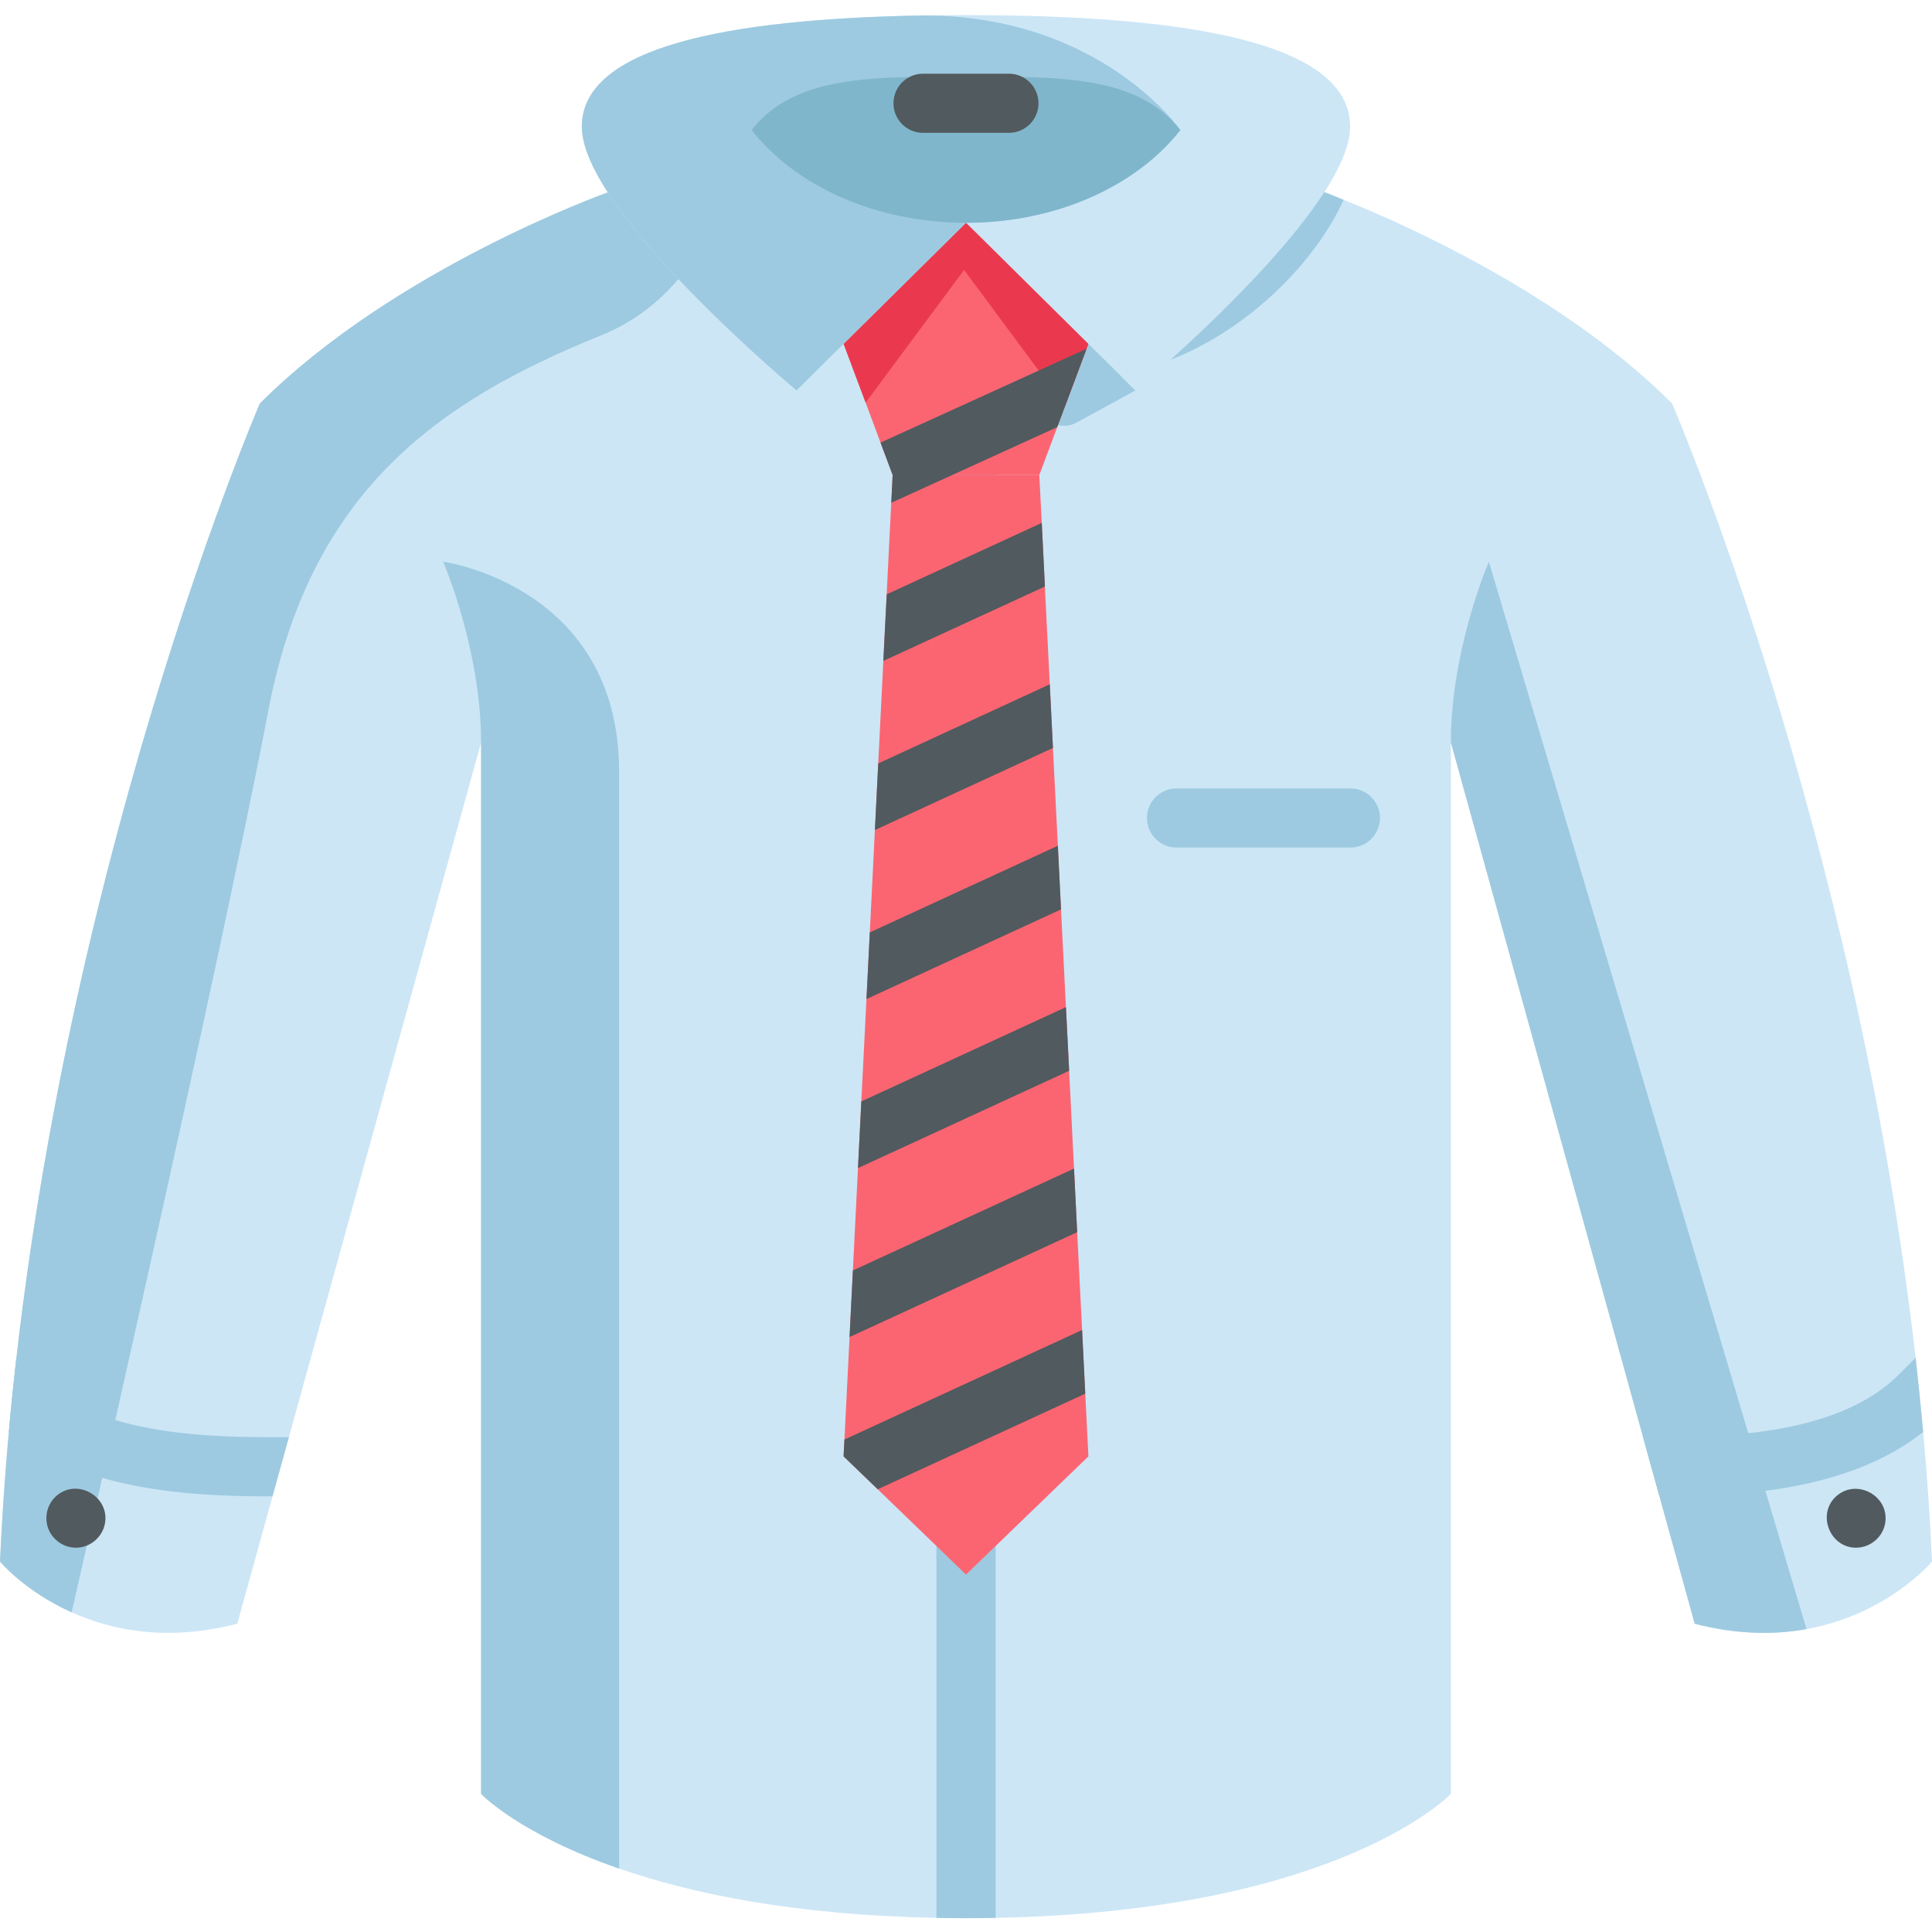 <svg width="33" height="33" viewBox="0 0 33 33" fill="none" xmlns="http://www.w3.org/2000/svg">
<path d="M33 26.673C33 26.673 32.249 27.575 30.855 27.826C30.313 27.924 29.675 27.923 28.947 27.734L28.345 25.559L28.066 24.549L24.783 12.682V30.64C24.783 30.64 22.881 32.649 17.006 32.758C16.84 32.762 16.672 32.763 16.5 32.763C16.328 32.763 16.16 32.762 15.995 32.758C13.55 32.712 11.793 32.339 10.575 31.916C8.866 31.325 8.218 30.64 8.218 30.64V12.682L4.934 24.549L4.655 25.559L4.053 27.734C2.856 28.045 1.904 27.846 1.224 27.54C0.423 27.181 0 26.673 0 26.673C0.034 25.927 0.085 25.189 0.151 24.46V24.459C0.189 24.034 0.233 23.611 0.281 23.193C1.314 14.132 4.439 6.892 4.439 6.892C6.727 4.604 10.296 3.317 10.38 3.287C10.381 3.286 10.382 3.286 10.382 3.286H22.619C22.619 3.286 22.868 3.375 23.277 3.547C24.43 4.033 26.852 5.183 28.561 6.892C28.561 6.892 31.686 14.132 32.72 23.192C32.768 23.61 32.811 24.033 32.849 24.459C32.915 25.188 32.967 25.927 33 26.673Z" fill="#CCE6F6"/>
<path d="M16.989 3.287H22.619C22.619 3.287 22.54 3.241 22.95 3.414C22.37 4.682 20.92 6.002 19.342 6.342C19.134 6.387 18.971 6.549 18.759 6.528L18.077 7.262" fill="#9DCAE0"/>
<path d="M16.5 5.174L17.806 7.079C17.936 7.268 18.187 7.328 18.388 7.218L19.394 6.669L16.499 3.806L16.5 5.174Z" fill="#9DCAE0"/>
<path d="M17.006 3.806V32.759C16.84 32.762 16.672 32.764 16.5 32.764C16.328 32.764 16.16 32.762 15.995 32.759V3.806C15.995 3.527 16.221 3.301 16.5 3.301C16.779 3.301 17.006 3.527 17.006 3.806Z" fill="#9DCAE0"/>
<path d="M12.298 3.286C12.073 4.39 11.309 5.308 10.264 5.73C7.498 6.846 5.302 8.378 4.585 12.129C3.73 16.605 1.224 27.54 1.224 27.54C0.423 27.181 0 26.673 0 26.673C0.482 16.059 4.438 6.892 4.438 6.892C6.754 4.576 10.382 3.286 10.382 3.286H12.298Z" fill="#9DCAE0"/>
<path d="M10.575 13.182V31.917C8.865 31.326 8.217 30.641 8.217 30.641V12.682C8.217 11.086 7.569 9.594 7.569 9.594C7.569 9.594 10.575 10.006 10.575 13.182Z" fill="#9DCAE0"/>
<path d="M18.813 2.65L18.802 2.809L18.591 5.872L18.559 5.957L18.192 6.938L18.058 7.297L17.752 8.114H15.247L15.04 7.56L14.786 6.878L14.409 5.872V2.65H18.813Z" fill="#FB6572"/>
<path d="M18.802 2.809L18.591 5.872L18.559 5.957L18.192 6.938L16.467 4.611L14.786 6.878L14.409 5.872V2.65H18.352L18.802 2.809Z" fill="#EA394E"/>
<path d="M23.061 2.164C23.061 3.612 19.395 6.669 19.395 6.669L16.501 3.805L16.5 3.805L16.499 3.805L13.605 6.669C13.605 6.669 9.938 3.612 9.938 2.164C9.938 0.812 12.382 0.323 15.773 0.264H15.776C16.012 0.26 16.254 0.258 16.5 0.258C20.263 0.258 23.061 0.717 23.061 2.164Z" fill="#CCE6F6"/>
<path d="M20.161 2.221C19.417 3.17 18.057 3.805 16.501 3.805H16.499L13.605 6.668C13.605 6.668 9.938 3.612 9.938 2.164C9.938 0.812 12.382 0.322 15.773 0.264H15.776C18.805 0.264 20.161 2.221 20.161 2.221Z" fill="#9DCAE0"/>
<path d="M12.838 2.221C13.582 1.272 14.943 1.311 16.499 1.311C18.055 1.311 19.416 1.272 20.161 2.221V2.221C19.417 3.17 18.056 3.805 16.5 3.805C14.944 3.805 13.583 3.17 12.838 2.221" fill="#7FB6CC"/>
<path d="M30.857 27.826L30.854 27.827C30.313 27.924 29.675 27.923 28.947 27.735L24.782 12.682C24.782 11.086 25.431 9.594 25.431 9.594L30.857 27.826Z" fill="#9DCAE0"/>
<path d="M31.703 26.436C31.245 26.436 31.024 25.844 31.376 25.547C31.724 25.253 32.268 25.553 32.202 26.006C32.167 26.25 31.949 26.436 31.703 26.436Z" fill="#515A5E"/>
<path d="M1.296 26.436C1.099 26.436 0.915 26.315 0.835 26.135C0.744 25.93 0.802 25.682 0.976 25.54C1.334 25.248 1.878 25.571 1.792 26.024C1.748 26.26 1.537 26.436 1.296 26.436Z" fill="#515A5E"/>
<path d="M4.934 24.549L4.654 25.559C3.469 25.558 1.482 25.517 0.151 24.46V24.459C0.189 24.034 0.232 23.611 0.28 23.193L0.567 23.481C1.635 24.549 3.69 24.549 4.794 24.549H4.934Z" fill="#9DCAE0"/>
<path d="M32.849 24.459C31.519 25.516 29.531 25.558 28.345 25.559L28.065 24.549H28.205C29.309 24.549 31.364 24.549 32.431 23.481L32.72 23.192C32.767 23.611 32.81 24.033 32.849 24.459Z" fill="#9DCAE0"/>
<path d="M17.233 2.269H15.766C15.487 2.269 15.261 2.043 15.261 1.764C15.261 1.485 15.487 1.259 15.766 1.259H17.233C17.512 1.259 17.738 1.485 17.738 1.764C17.738 2.043 17.512 2.269 17.233 2.269Z" fill="#515A5E"/>
<path d="M18.591 24.876L16.5 26.895L14.992 25.438L14.409 24.876L14.424 24.588L14.511 22.839L14.568 21.7L14.655 19.952L14.712 18.813L14.8 17.064L14.857 15.925L14.944 14.177L15.001 13.039L15.088 11.289L15.145 10.151L15.223 8.588L15.247 8.113H17.752L17.794 8.931L17.847 10.018L17.931 11.688L17.985 12.776L18.069 14.446L18.123 15.533L18.207 17.202L18.262 18.29L18.345 19.96L18.399 21.047L18.483 22.717L18.537 23.804V23.805L18.591 24.876Z" fill="#FB6572"/>
<path d="M17.848 10.018L15.088 11.289L15.146 10.151L17.794 8.931L17.848 10.018Z" fill="#515A5E"/>
<path d="M18.559 5.957L18.058 7.296L16.266 8.113L15.224 8.588L15.247 8.113L15.04 7.56L18.559 5.957Z" fill="#515A5E"/>
<path d="M18.537 23.804V23.805L14.992 25.438L14.409 24.876L14.424 24.588L18.483 22.717L18.537 23.804Z" fill="#515A5E"/>
<path d="M18.399 21.047L14.511 22.838L14.568 21.7L18.345 19.96L18.399 21.047Z" fill="#515A5E"/>
<path d="M18.262 18.29L14.655 19.952L14.712 18.813L18.207 17.202L18.262 18.29Z" fill="#515A5E"/>
<path d="M18.123 15.533L14.8 17.065L14.857 15.926L18.069 14.446L18.123 15.533Z" fill="#515A5E"/>
<path d="M17.985 12.776L14.944 14.178L15.001 13.04L17.931 11.688L17.985 12.776Z" fill="#515A5E"/>
<path d="M23.066 14.477H20.096C19.817 14.477 19.591 14.251 19.591 13.972C19.591 13.693 19.817 13.467 20.096 13.467H23.066C23.345 13.467 23.571 13.693 23.571 13.972C23.571 14.251 23.345 14.477 23.066 14.477Z" fill="#9DCAE0"/>
</svg>
